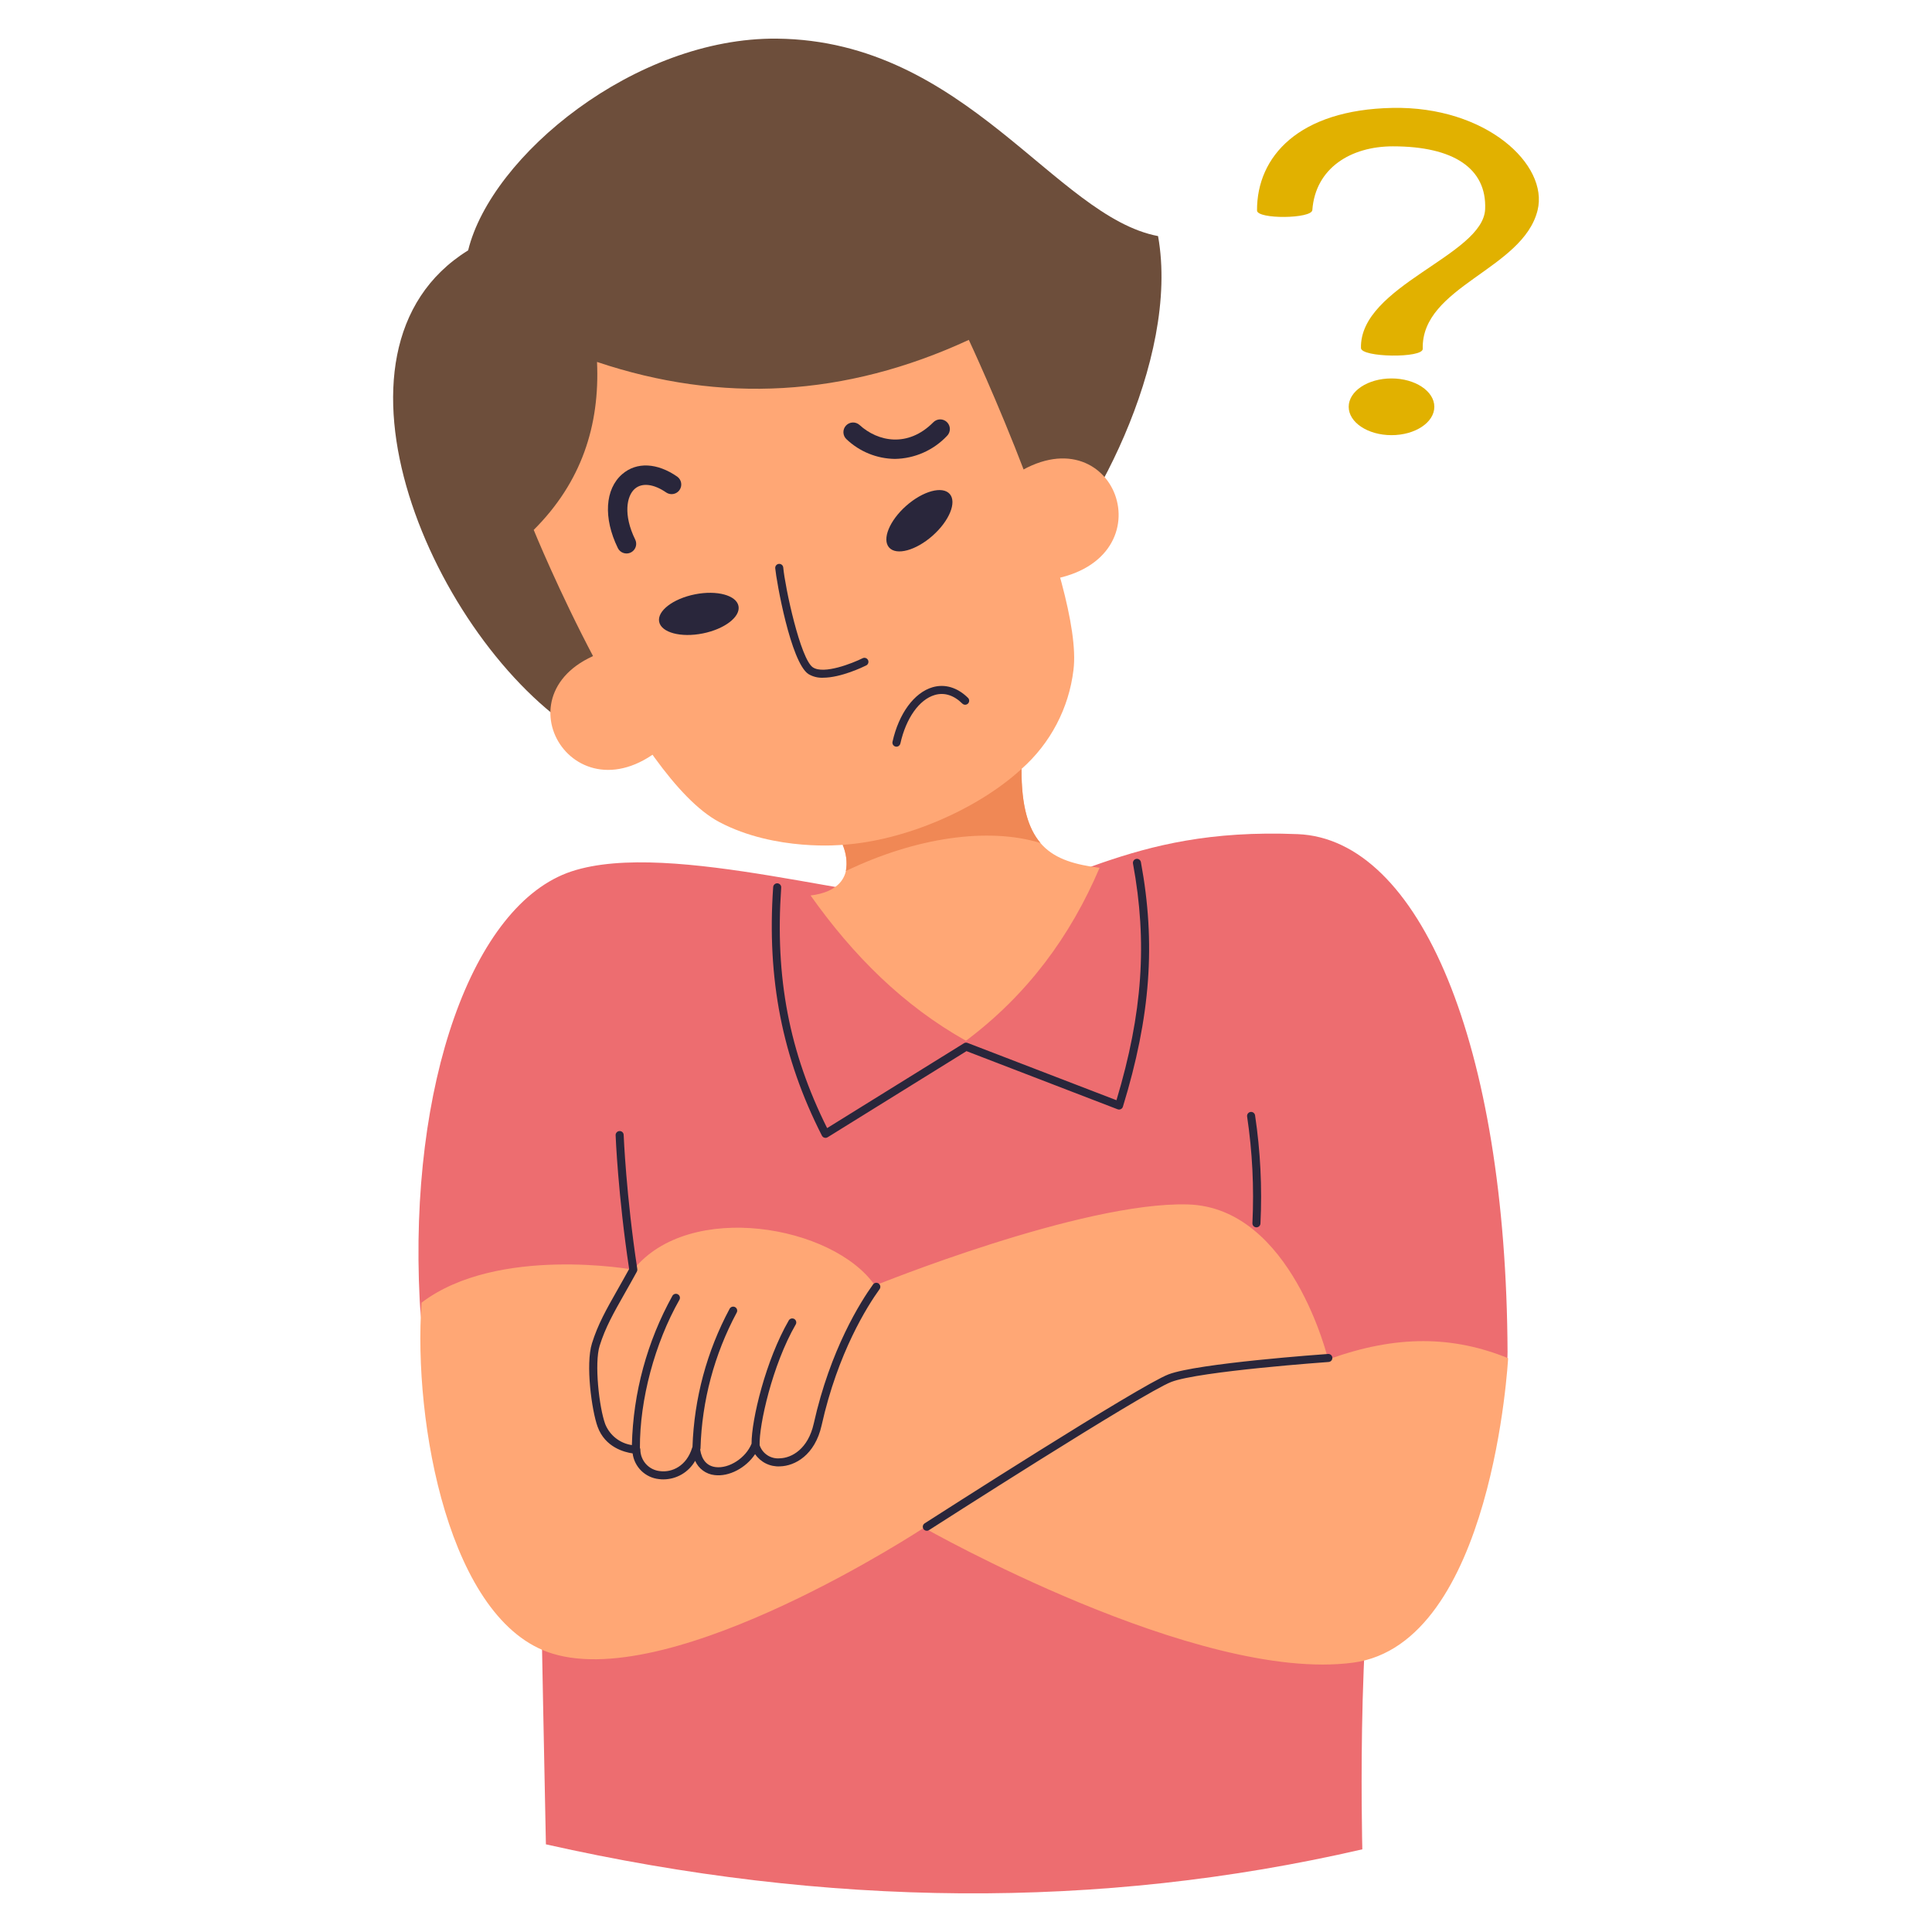 <svg width="800px" height="800px" viewBox="0 0 500 500" fill="none" xmlns="http://www.w3.org/2000/svg">
<path fill-rule="evenodd" clip-rule="evenodd" d="M390.154 349.941C389.805 270.081 367.363 217.166 335.854 215.874C290.363 214.005 276.019 231.54 248.308 233.205C226.43 234.519 173.645 217.018 147.923 225.512C122.201 234.006 105.771 280.848 108.615 336.462C110.58 374.876 139.358 371.053 139.628 390.312C139.898 409.571 141.28 477.312 141.28 477.312C214.018 493.684 284.48 494.321 352.569 478.604C352.569 478.604 350.719 405.157 358.845 389.053C366.971 372.949 390.245 370.531 390.151 349.943L390.154 349.941Z" fill="#ED6D70"/>
<path fill-rule="evenodd" clip-rule="evenodd" d="M150.118 189.869C112.404 166.129 79.433 90.669 121.154 64.792C127.137 40.31 164.4 9.62 201.105 10C249.89 10.507 273.098 56.059 299.705 61.1C305.47 93.2 281.919 136.744 265.943 151.075C249.967 165.406 174.263 205.067 150.117 189.867L150.118 189.869Z" fill="#6D4E3B"/>
<path fill-rule="evenodd" clip-rule="evenodd" d="M157.25 168.384C127.282 177.589 148.259 213.714 172.031 192.872L157.25 168.384Z" fill="#FFA775"/>
<path fill-rule="evenodd" clip-rule="evenodd" d="M262.3 123.057C288.4 105.697 303.073 144.809 271.889 150.003L262.3 123.057Z" fill="#FFA775"/>
<path fill-rule="evenodd" clip-rule="evenodd" d="M154.509 93.671C155.252 110.082 150.509 124.794 138.124 137.14C138.124 137.14 164.163 201.125 186.153 212.746C200.7 220.437 218.093 218.639 218.093 218.639C221.265 227.069 216.649 230.945 209.778 231.746C220.749 247.246 233.761 260.255 249.99 269.346C265.87 257.456 277.037 242.289 284.566 224.596C272.331 222.988 264.26 219.306 264.366 199.003C271.847 192.4 276.635 183.273 277.816 173.365C280.555 151.619 250.73 87.959 250.73 87.959C218.721 102.759 186.647 104.465 154.506 93.669L154.509 93.671Z" fill="#FFA775"/>
<path d="M232 193.239C231.923 193.239 231.847 193.231 231.772 193.214C231.638 193.184 231.512 193.129 231.4 193.05C231.288 192.971 231.193 192.872 231.119 192.756C231.046 192.641 230.996 192.512 230.973 192.377C230.949 192.243 230.952 192.104 230.982 191.971C232.611 184.663 236.582 179.257 241.336 177.862C244.525 176.927 247.795 177.907 250.536 180.625C250.723 180.821 250.826 181.083 250.823 181.354C250.821 181.625 250.712 181.885 250.521 182.077C250.33 182.27 250.072 182.38 249.801 182.385C249.529 182.39 249.267 182.289 249.069 182.104C246.858 179.913 244.387 179.139 241.921 179.86C237.891 181.042 234.479 185.86 233.015 192.424C232.963 192.655 232.835 192.861 232.65 193.009C232.466 193.158 232.237 193.239 232 193.239ZM212.99 175.394C211.666 175.454 210.354 175.123 209.216 174.443C204.624 171.38 200.934 150.354 200.629 147.064C200.616 146.928 200.631 146.79 200.671 146.66C200.712 146.529 200.777 146.408 200.865 146.303C200.952 146.197 201.059 146.11 201.18 146.047C201.301 145.983 201.434 145.944 201.57 145.931C201.706 145.918 201.844 145.933 201.974 145.973C202.105 146.014 202.226 146.079 202.331 146.167C202.437 146.254 202.524 146.361 202.587 146.482C202.651 146.603 202.69 146.736 202.703 146.872C203.183 152.047 207.145 170.558 210.371 172.71C213.213 174.605 220.628 171.647 223.246 170.349C223.368 170.288 223.502 170.252 223.638 170.243C223.775 170.233 223.911 170.251 224.041 170.295C224.171 170.338 224.29 170.407 224.393 170.497C224.496 170.587 224.581 170.696 224.642 170.818C224.702 170.941 224.738 171.074 224.748 171.211C224.757 171.347 224.739 171.484 224.696 171.613C224.652 171.743 224.583 171.863 224.494 171.966C224.404 172.069 224.294 172.153 224.172 172.214C223.353 172.622 217.6 175.394 212.989 175.394H212.99Z" fill="#29263B"/>
<path d="M162.146 143.237C161.678 143.238 161.219 143.107 160.821 142.859C160.424 142.612 160.104 142.257 159.898 141.837C156.098 134.069 156.553 126.551 161.059 122.684C164.769 119.497 170.088 119.753 175.283 123.363C175.811 123.748 176.168 124.324 176.277 124.968C176.385 125.612 176.238 126.273 175.865 126.81C175.492 127.347 174.924 127.716 174.283 127.839C173.641 127.962 172.977 127.83 172.432 127.469C169.223 125.238 166.187 124.869 164.314 126.477C162.154 128.33 161.257 133.24 164.389 139.64C164.576 140.021 164.662 140.443 164.641 140.867C164.619 141.291 164.49 141.702 164.266 142.062C164.041 142.422 163.729 142.719 163.358 142.925C162.987 143.131 162.57 143.24 162.146 143.24V143.237ZM231.6 118.765C226.92 118.707 222.436 116.879 219.049 113.649C218.575 113.198 218.297 112.578 218.274 111.924C218.252 111.269 218.487 110.632 218.93 110.15C219.372 109.667 219.986 109.377 220.64 109.342C221.293 109.307 221.935 109.53 222.426 109.963C227.226 114.363 234.992 115.868 241.511 109.316C241.74 109.074 242.016 108.881 242.321 108.747C242.626 108.613 242.956 108.541 243.289 108.537C243.622 108.532 243.953 108.594 244.262 108.719C244.571 108.844 244.852 109.029 245.088 109.264C245.325 109.5 245.512 109.78 245.638 110.088C245.765 110.396 245.828 110.727 245.825 111.06C245.822 111.394 245.752 111.723 245.619 112.029C245.487 112.335 245.295 112.611 245.054 112.842C243.319 114.675 241.235 116.143 238.924 117.16C236.614 118.177 234.124 118.723 231.6 118.765Z" fill="#29263B"/>
<path fill-rule="evenodd" clip-rule="evenodd" d="M234.525 130.9C238.853 127.075 243.897 125.7 245.782 127.833C247.667 129.966 245.682 134.805 241.362 138.633C237.042 142.461 231.99 143.833 230.102 141.699C228.214 139.565 230.202 134.728 234.525 130.899V130.9Z" fill="#29263B"/>
<path fill-rule="evenodd" clip-rule="evenodd" d="M179.85 153.813C185.515 152.689 190.565 154.043 191.12 156.837C191.675 159.631 187.525 162.809 181.859 163.937C176.193 165.065 171.145 163.707 170.59 160.915C170.035 158.123 174.185 154.941 179.85 153.815V153.813Z" fill="#29263B"/>
<path fill-rule="evenodd" clip-rule="evenodd" d="M109.1 337.13C106.885 367.984 116.161 419.782 142.994 427.962C174.913 437.69 239.12 395.382 239.12 395.382C239.12 395.382 309.9 435.623 350.127 430.3C386.408 425.5 390.299 351.5 390.299 351.5C376.217 345.782 361.566 345.327 343.722 351.838C343.722 351.838 334.329 312.469 307.404 311.708C279.982 310.934 226.446 332.693 226.446 332.693C215.646 317.083 178.373 310.579 163.925 328.593C163.925 328.593 128.757 322.214 109.102 337.121L109.1 337.13Z" fill="#FFA775"/>
<path d="M239.853 396.165C239.628 396.165 239.409 396.092 239.229 395.957C239.049 395.822 238.917 395.633 238.854 395.417C238.79 395.201 238.798 394.97 238.877 394.76C238.955 394.549 239.1 394.369 239.289 394.247C241.557 392.791 294.918 358.547 302.412 355.686C309.948 352.811 342.323 350.499 343.698 350.402C343.834 350.392 343.971 350.41 344.101 350.453C344.231 350.496 344.351 350.565 344.454 350.654C344.557 350.744 344.642 350.853 344.703 350.975C344.764 351.097 344.8 351.231 344.81 351.367C344.82 351.503 344.802 351.64 344.759 351.77C344.716 351.9 344.647 352.02 344.558 352.123C344.468 352.226 344.359 352.311 344.237 352.372C344.115 352.433 343.981 352.469 343.845 352.479C343.512 352.503 310.404 354.866 303.154 357.632C295.86 360.413 240.968 395.644 240.414 396C240.247 396.107 240.052 396.165 239.853 396.165ZM171.707 382.865C171.319 382.865 170.932 382.84 170.548 382.791C168.827 382.612 167.217 381.858 165.978 380.651C164.739 379.443 163.944 377.853 163.722 376.137C161.622 375.843 156.6 374.585 154.659 369.237C153.149 365.085 151.495 353.115 153.2 347.655C154.74 342.722 156.886 338.94 159.855 333.704C160.761 332.104 161.748 330.369 162.822 328.412C159.957 309.482 159.322 293.955 159.322 293.799C159.312 293.523 159.411 293.255 159.599 293.052C159.786 292.849 160.046 292.729 160.322 292.718C160.459 292.709 160.597 292.729 160.727 292.775C160.857 292.821 160.976 292.893 161.077 292.987C161.178 293.08 161.259 293.193 161.315 293.319C161.372 293.445 161.402 293.58 161.404 293.718C161.41 293.874 162.045 309.481 164.936 328.447C164.971 328.673 164.929 328.904 164.819 329.104C163.674 331.197 162.627 333.044 161.669 334.732C158.763 339.854 156.669 343.555 155.19 348.276C153.776 352.803 155.05 364.211 156.618 368.526C157.19 369.963 158.129 371.225 159.343 372.184C160.556 373.143 162.001 373.766 163.531 373.99C163.86 360.447 167.463 347.186 174.031 335.338C174.171 335.105 174.397 334.936 174.66 334.867C174.923 334.798 175.203 334.834 175.439 334.969C175.676 335.103 175.85 335.325 175.926 335.586C176.001 335.848 175.971 336.128 175.842 336.368C169.452 347.612 165.542 362.268 165.609 374.715C165.678 374.849 165.716 374.997 165.721 375.147C165.729 376.542 166.254 377.885 167.195 378.915C168.136 379.946 169.425 380.59 170.814 380.724C173.914 381.132 177.695 379.408 179.132 374.661C179.153 374.592 179.181 374.524 179.216 374.461C179.627 361.975 182.91 349.751 188.81 338.739C188.871 338.614 188.957 338.502 189.062 338.41C189.167 338.319 189.29 338.249 189.422 338.206C189.555 338.163 189.695 338.146 189.833 338.158C189.972 338.17 190.108 338.209 190.231 338.274C190.354 338.339 190.464 338.428 190.552 338.536C190.64 338.643 190.706 338.768 190.746 338.902C190.785 339.035 190.797 339.176 190.782 339.314C190.766 339.453 190.722 339.587 190.654 339.708C184.861 350.515 181.656 362.52 181.291 374.776C181.288 374.909 181.259 375.041 181.206 375.163C181.606 377.839 182.982 379.399 185.188 379.683C188.682 380.13 193.038 377.304 194.505 373.619C194.473 367.425 198.178 352.004 204.159 341.678C204.305 341.455 204.531 341.297 204.79 341.236C205.05 341.174 205.323 341.215 205.553 341.348C205.784 341.482 205.954 341.699 206.03 341.954C206.105 342.21 206.08 342.485 205.959 342.722C199.827 353.307 196.409 368.967 196.592 373.967C196.592 373.986 196.592 374.005 196.592 374.023C196.952 375.089 197.66 376.003 198.602 376.618C199.544 377.233 200.665 377.513 201.786 377.413C204.94 377.341 209.14 374.946 210.595 368.428C214.888 349.183 222.759 336.828 225.943 332.416C226.104 332.192 226.348 332.041 226.621 331.997C226.893 331.952 227.172 332.018 227.397 332.18C227.621 332.341 227.771 332.585 227.816 332.857C227.86 333.13 227.794 333.409 227.633 333.633C224.523 337.946 216.833 350.013 212.633 368.881C210.915 376.574 205.744 379.407 201.833 379.495C200.582 379.562 199.334 379.306 198.211 378.751C197.087 378.197 196.126 377.362 195.418 376.328C193.081 379.863 188.706 382.228 184.918 381.749C183.832 381.629 182.796 381.226 181.916 380.579C181.036 379.932 180.341 379.064 179.903 378.063C179.079 379.512 177.887 380.719 176.449 381.562C175.01 382.404 173.374 382.853 171.707 382.862V382.865Z" fill="#29263B"/>
<path d="M213.641 294.479C213.449 294.479 213.26 294.425 213.097 294.325C212.933 294.224 212.8 294.08 212.713 293.909C202.457 273.761 198.447 253.326 200.095 229.601C200.101 229.462 200.134 229.325 200.193 229.199C200.253 229.072 200.337 228.959 200.441 228.866C200.545 228.773 200.666 228.702 200.798 228.657C200.93 228.611 201.07 228.593 201.209 228.603C201.348 228.612 201.484 228.65 201.608 228.713C201.732 228.776 201.843 228.864 201.933 228.97C202.023 229.077 202.09 229.201 202.132 229.334C202.173 229.467 202.187 229.607 202.173 229.746C200.559 252.999 204.228 272.239 214.059 291.952L249.471 269.989C249.607 269.904 249.762 269.851 249.922 269.836C250.082 269.821 250.244 269.844 250.394 269.902L288.941 284.735C295.71 262.211 296.984 243.835 293.214 223.484C293.168 223.214 293.231 222.937 293.387 222.713C293.544 222.489 293.783 222.335 294.052 222.286C294.321 222.236 294.599 222.294 294.825 222.447C295.052 222.6 295.209 222.837 295.263 223.105C299.156 244.126 297.763 263.06 290.608 286.414C290.566 286.551 290.497 286.677 290.404 286.786C290.311 286.894 290.196 286.983 290.068 287.045C289.939 287.108 289.8 287.143 289.657 287.149C289.514 287.156 289.371 287.132 289.238 287.081L250.129 272.032L214.189 294.322C214.025 294.424 213.835 294.479 213.641 294.479Z" fill="#29263B"/>
<path fill-rule="evenodd" clip-rule="evenodd" d="M218.907 225.421C237.051 216.693 255.748 214.021 269.298 218.171C266.114 214.471 264.317 208.609 264.369 199.005C253.075 209.379 234.356 217.566 218.093 218.639C219.021 220.772 219.304 223.129 218.907 225.421Z" fill="#F08855"/>
<path d="M325.17 317.634H325.125C324.988 317.629 324.853 317.596 324.729 317.539C324.604 317.482 324.492 317.4 324.4 317.299C324.307 317.198 324.235 317.08 324.187 316.952C324.14 316.823 324.119 316.686 324.125 316.549C324.574 307.333 324.115 298.094 322.754 288.968C322.732 288.833 322.738 288.695 322.769 288.562C322.801 288.429 322.859 288.304 322.939 288.193C323.019 288.082 323.12 287.988 323.237 287.917C323.353 287.845 323.482 287.797 323.617 287.776C323.752 287.754 323.89 287.759 324.023 287.791C324.156 287.822 324.282 287.88 324.393 287.96C324.503 288.04 324.597 288.142 324.669 288.258C324.74 288.375 324.788 288.504 324.81 288.639C326.194 297.904 326.661 307.283 326.205 316.639C326.193 316.906 326.079 317.158 325.887 317.344C325.694 317.529 325.437 317.633 325.17 317.634Z" fill="#29263B"/>
<path fill-rule="evenodd" clip-rule="evenodd" d="M325.318 54.479C325.25 40.522 336.092 28.405 360.36 27.924C384.628 27.443 400.826 42.644 397.926 54.415C394.143 69.772 367.776 74.084 368.205 90.285C368.27 92.749 352.217 92.527 352.217 90.061C351.848 73.924 383.87 66.127 384.354 54.114C384.777 43.582 376.175 37.872 360.491 37.872C349.591 37.872 340.436 43.486 339.633 54.353C339.496 56.653 325.333 56.779 325.318 54.479Z" fill="#E1B100"/>
<path fill-rule="evenodd" clip-rule="evenodd" d="M360.122 97.94C366.238 97.94 371.203 101.228 371.203 105.28C371.203 109.332 366.238 112.619 360.122 112.619C354.006 112.619 349.042 109.331 349.042 105.28C349.042 101.229 354.008 97.94 360.122 97.94Z" fill="#E1B100"/>
</svg>
